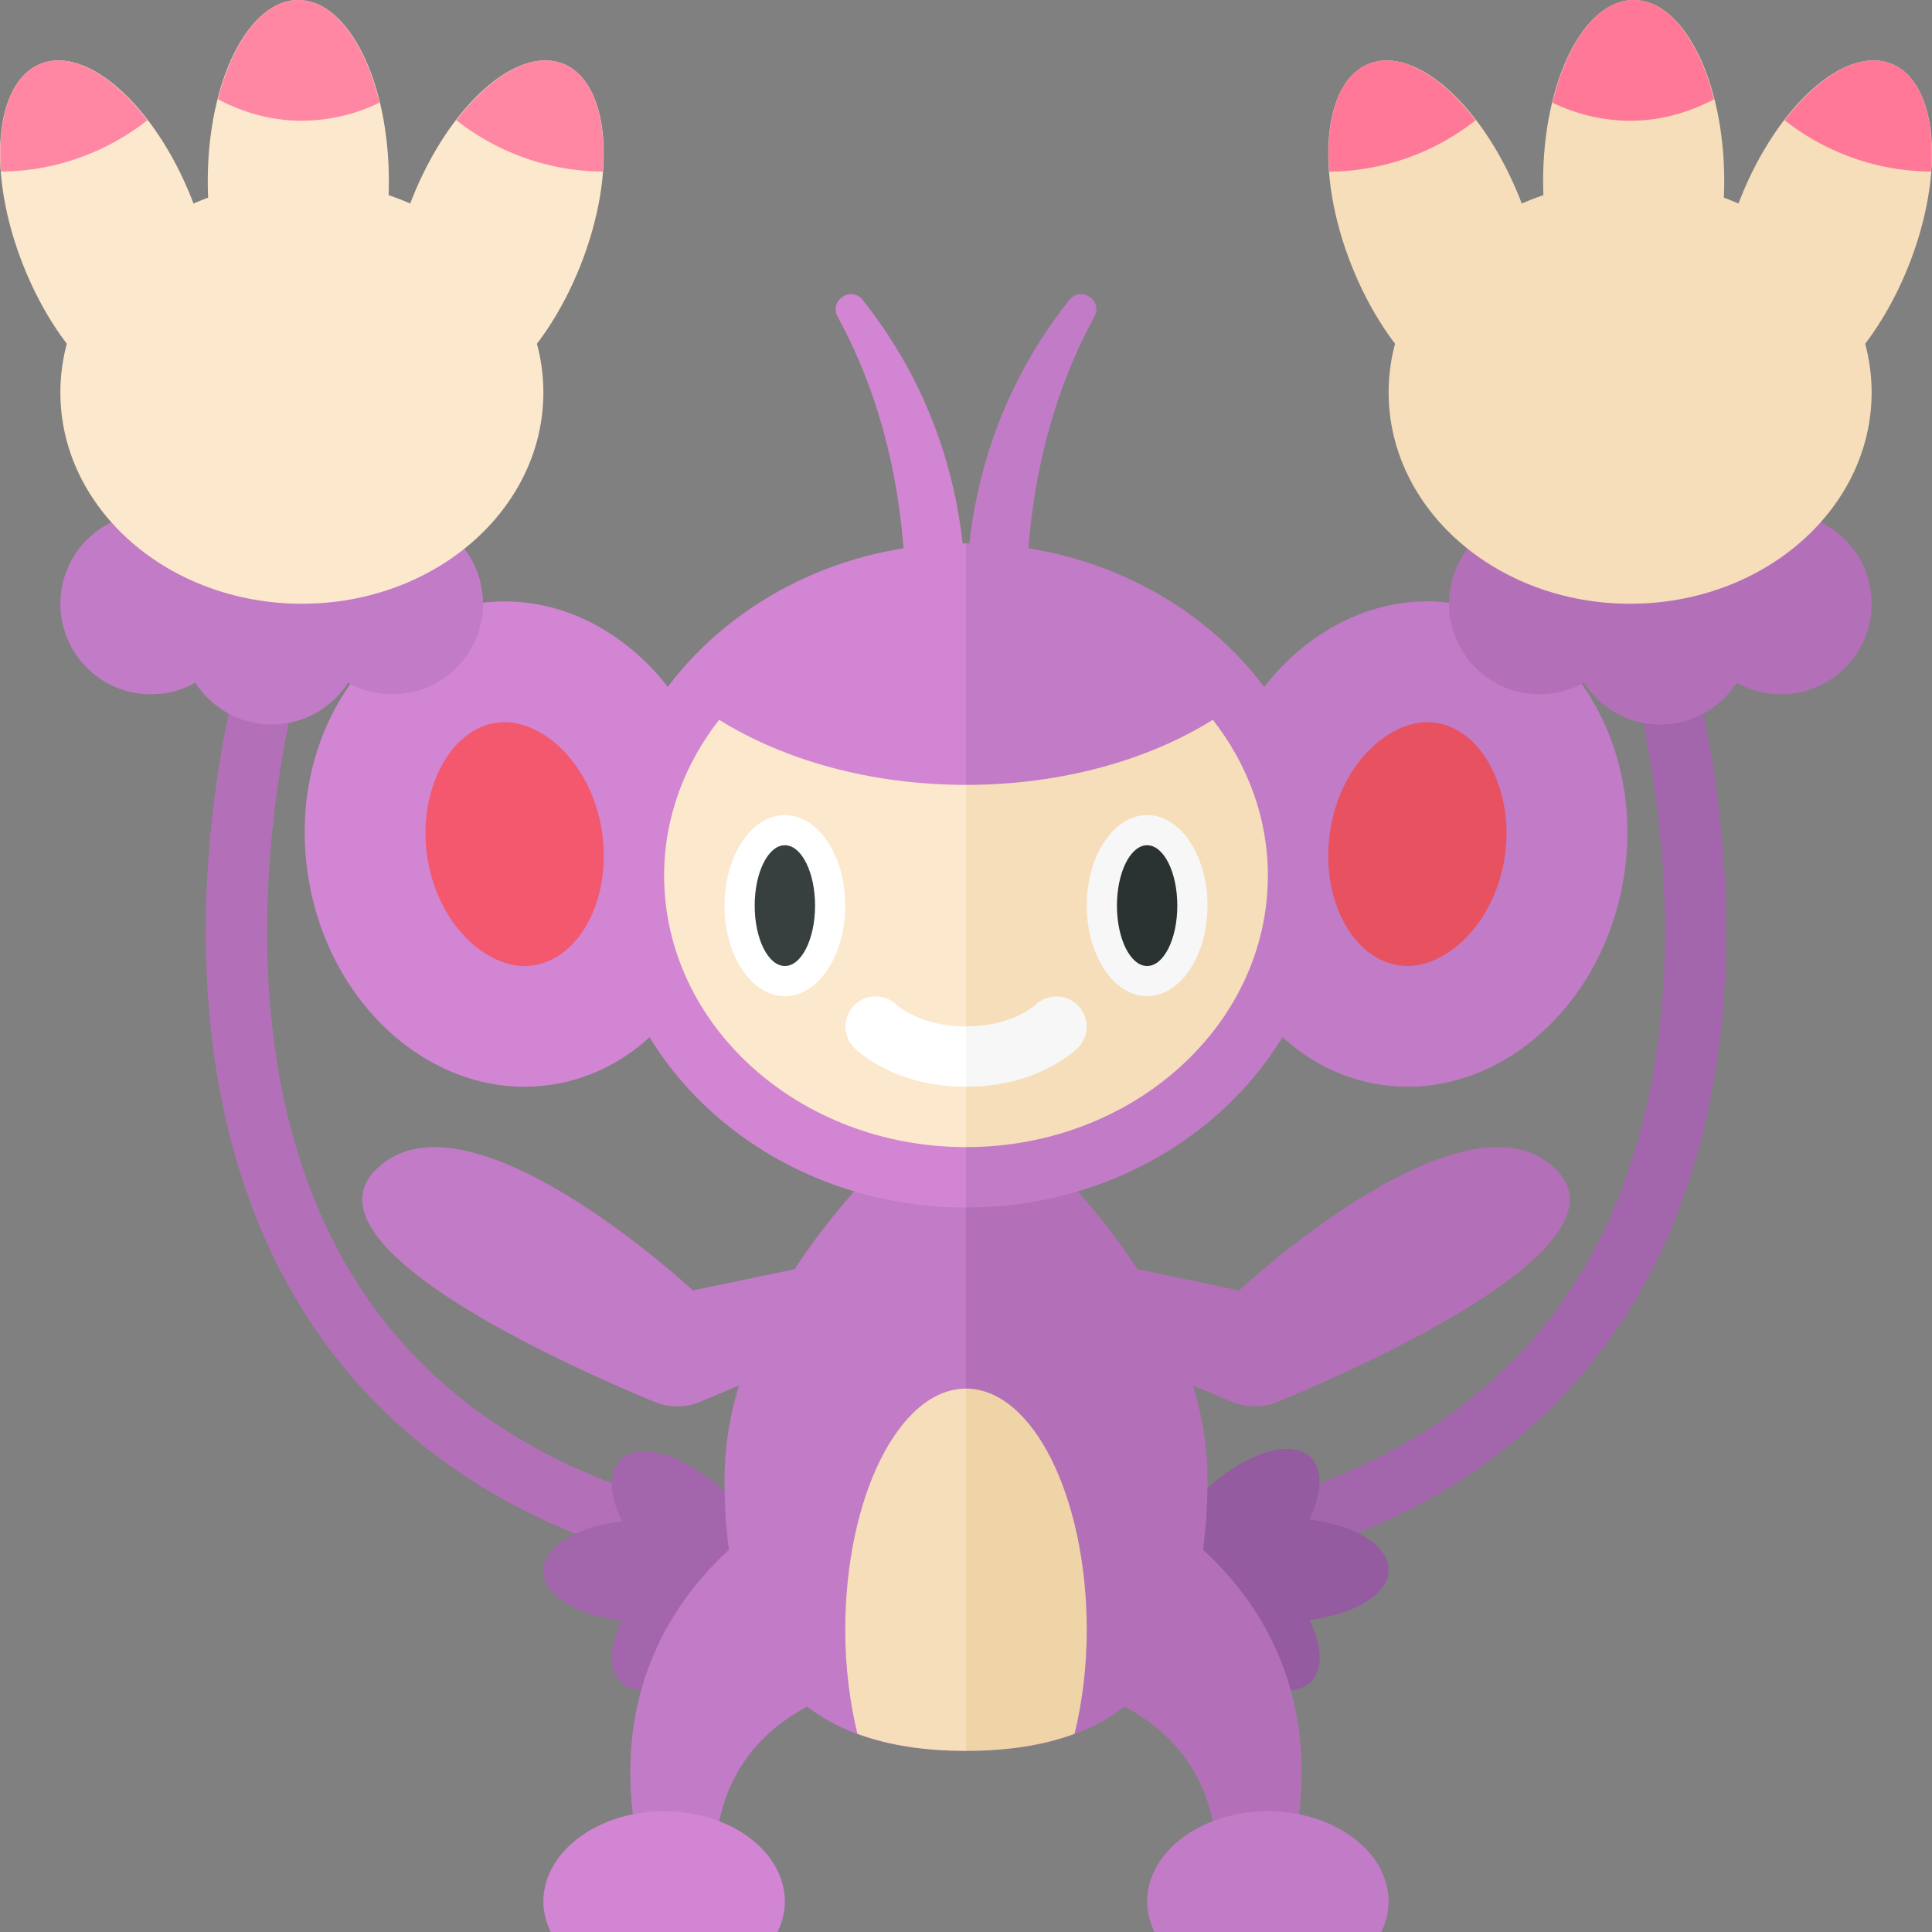 <svg xmlns="http://www.w3.org/2000/svg" width="32" height="32"><rect width="100%" height="100%" fill="#808080" stroke="none"/><path fill="#A366AD" d="M16 26.5c4.944 0 8.499-1.408 10.566-4.187 3.417-4.593 1.496-11.179 1.412-11.457l-.958.287c.02.063 1.858 6.392-1.26 10.577-1.867 2.509-5.152 3.78-9.76 3.78v1z"/><path fill="#B370B9" d="M16 26.5c-4.944 0-8.499-1.408-10.566-4.187-3.417-4.593-1.496-11.179-1.412-11.457l.958.287c-.02.063-1.858 6.392 1.26 10.577 1.867 2.509 5.152 3.78 9.76 3.78v1z"/><path fill="#945BA0" d="M19.289 25.432a.447.447 0 01.143-.095c.121-.198.274-.399.463-.588.669-.669 1.484-.941 1.818-.606.207.207.181.599-.027 1.025.753.092 1.314.428 1.314.832s-.561.74-1.313.831c.208.427.234.818.027 1.025-.335.335-1.149.063-1.818-.606a3.18 3.18 0 01-.464-.588.447.447 0 01-.143-.095c-.129-.129-.166-.331-.126-.568-.04-.236-.003-.437.126-.567z"/><path fill="#B370B9" d="M19 25s4 2 2 7h-1s1-3-2-4l1-3z"/><path fill="#A366AD" d="M12.675 25.457a.452.452 0 00-.141-.094 3.155 3.155 0 00-.459-.582c-.663-.663-1.469-.932-1.801-.6-.205.205-.179.593.027 1.016-.745.089-1.301.422-1.301.822s.556.733 1.301.823c-.206.423-.232.81-.027 1.016.332.332 1.138.063 1.801-.6.187-.187.339-.386.459-.582a.452.452 0 00.141-.094c.128-.128.165-.328.125-.562.04-.235.003-.435-.125-.563z"/><path fill="#B370B9" d="M16 20.429l4.524.945s3.751-3.5 5.251-2c1.277 1.277-3.245 3.279-4.617 3.846a.983.983 0 01-.762-.005L16 21.374v-.945z"/><path fill="#B370B9" d="M20 24.5c0-3.59-4-6.5-4-6.5v11c2.209 0 4-.91 4-4.5z"/><path fill="#C27BC6" d="M13 25s-4 2-2 7h1s-1-3 2-4l-1-3zm3-4.571l-4.524.945s-3.751-3.5-5.251-2c-1.277 1.277 3.245 3.279 4.617 3.846a.983.983 0 00.762-.005L16 21.374v-.945z"/><path fill="#C27BC6" d="M16 18s-4 2.91-4 6.5 1.791 4.5 4 4.5V18zm6-3.5c0-3.038-2.686-5.5-6-5.5v11c3.314 0 6-2.462 6-5.5z"/><ellipse transform="rotate(-80.921 23.477 13.98)" fill="#C27BC6" cx="23.477" cy="13.981" rx="4.032" ry="3.461"/><path fill="#C27BC6" d="M17.711 4.968C16.816 6.095 16 7.741 16 10h1c0-2.08.519-3.641 1.126-4.755.146-.269-.224-.517-.415-.277z"/><ellipse transform="rotate(-9.079 8.521 13.98)" fill="#D285D2" cx="8.523" cy="13.981" rx="3.461" ry="4.032"/><path fill="#D285D2" d="M14.289 4.968C15.184 6.095 16 7.741 16 10h-1c0-2.08-.519-3.641-1.126-4.755-.146-.269.224-.517.415-.277z"/><path fill="#D285D2" d="M16 9c-3.314 0-6 2.462-6 5.5s2.686 5.5 6 5.5V9z"/><path fill="#FCE8CC" d="M16 13c-1.582 0-3.017-.411-4.089-1.078-.57.731-.911 1.617-.911 2.578 0 2.485 2.239 4.5 5 4.5v-6z"/><path fill="#F5DEB9" d="M21 14.5c0-.961-.341-1.847-.911-2.578C19.017 12.589 17.582 13 16 13v6c2.761 0 5-2.015 5-4.5z"/><ellipse fill="#F5DEB9" cx="27.059" cy="3" rx="1.5" ry="3"/><circle fill="#B370B9" cx="29.5" cy="10" r="1.5"/><circle fill="#B370B9" cx="27.5" cy="10.5" r="1.5"/><circle fill="#B370B9" cx="25.5" cy="10" r="1.5"/><ellipse fill="#F5DEB9" cx="27" cy="6.5" rx="4" ry="3.5"/><path fill="#FF7898" d="M27 2a2.97 2.97 0 01-1.287-.3c.243-1.003.752-1.7 1.346-1.7.583 0 1.083.672 1.331 1.644-.417.22-.885.356-1.39.356z"/><ellipse transform="rotate(-68.376 30.22 3.844)" fill="#F5DEB9" cx="30.22" cy="3.844" rx="3" ry="1.5"/><ellipse transform="rotate(-21.624 23.781 3.844)" fill="#F5DEB9" cx="23.78" cy="3.844" rx="1.5" ry="3"/><path fill="#FF7898" d="M31.326 1.055c.5.198.724.9.658 1.787a3.963 3.963 0 01-2.425-.851c.573-.746 1.248-1.142 1.767-.936zm-8.652 0c.519-.206 1.194.191 1.767.937a3.965 3.965 0 01-2.425.851c-.066-.888.158-1.59.658-1.788z"/><ellipse fill="#FCE8CC" cx="4.941" cy="3" rx="1.5" ry="3"/><circle fill="#C27BC6" cx="2.5" cy="10" r="1.5"/><circle fill="#C27BC6" cx="4.5" cy="10.5" r="1.5"/><circle fill="#C27BC6" cx="6.5" cy="10" r="1.5"/><ellipse fill="#FCE8CC" cx="5" cy="6.5" rx="4" ry="3.5"/><path fill="#F3586F" d="M8.685 16c-.618 0-1.382-.635-1.589-1.698-.21-1.075.286-2.158 1.062-2.319a1 1 0 01.203-.021c.618 0 1.382.635 1.589 1.697.214 1.094-.273 2.156-1.062 2.32a1.007 1.007 0 01-.203.021z"/><path fill="#E85160" d="M23.315 16a1 1 0 01-.203-.021c-.788-.164-1.275-1.227-1.062-2.32.207-1.062.971-1.697 1.589-1.697a1 1 0 01.203.021c.775.161 1.271 1.244 1.062 2.318-.207 1.064-.97 1.699-1.589 1.699z"/><path fill="#D285D2" d="M12.878 32a1.17 1.17 0 00.122-.5c0-.828-.895-1.5-2-1.5s-2 .672-2 1.5c0 .176.048.343.122.5h3.756z"/><path fill="#C27BC6" d="M22.878 32a1.17 1.17 0 00.122-.5c0-.828-.895-1.5-2-1.5s-2 .672-2 1.5c0 .176.048.343.122.5h3.756z"/><path fill="#FF87A4" d="M5 2a2.97 2.97 0 001.287-.3C6.044.697 5.535 0 4.941 0 4.358 0 3.858.672 3.61 1.644 4.027 1.864 4.495 2 5 2z"/><ellipse transform="rotate(-21.624 1.78 3.844)" fill="#FCE8CC" cx="1.78" cy="3.844" rx="1.5" ry="3"/><ellipse transform="rotate(-68.376 8.22 3.844)" fill="#FCE8CC" cx="8.22" cy="3.844" rx="3" ry="1.5"/><path fill="#FF87A4" d="M.674 1.055c-.5.198-.724.9-.658 1.787a3.963 3.963 0 002.425-.851C1.868 1.245 1.193.849.674 1.055zm8.652 0c-.519-.206-1.194.19-1.767.936a3.965 3.965 0 002.425.851c.066-.887-.158-1.589-.658-1.787z"/><ellipse fill="#FFF" cx="13" cy="15" rx="1" ry="1.5"/><ellipse fill="#373F3F" cx="13" cy="15" rx=".5" ry="1"/><ellipse fill="#F7F7F7" cx="19" cy="15" rx="1" ry="1.5"/><ellipse fill="#2B3332" cx="19" cy="15" rx=".5" ry="1"/><path fill="#F5DEB9" d="M16 23c-1.105 0-2 1.791-2 4 0 .617.076 1.195.201 1.717.541.201 1.151.283 1.799.283v-6z"/><path fill="#EFD4A7" d="M17.799 28.717c.125-.522.201-1.1.201-1.717 0-2.209-.895-4-2-4v6c.648 0 1.258-.082 1.799-.283z"/><path fill="#FFF" d="M16 17c-.75 0-1.128-.337-1.151-.358a.5.5 0 00-.702.712c.066.066.68.646 1.853.646v-1z"/><path fill="#F7F7F7" d="M17.854 17.354a.497.497 0 00.003-.698.503.503 0 00-.704-.015c-.016.014-.393.359-1.153.359v1c1.173 0 1.787-.58 1.854-.646z"/></svg>